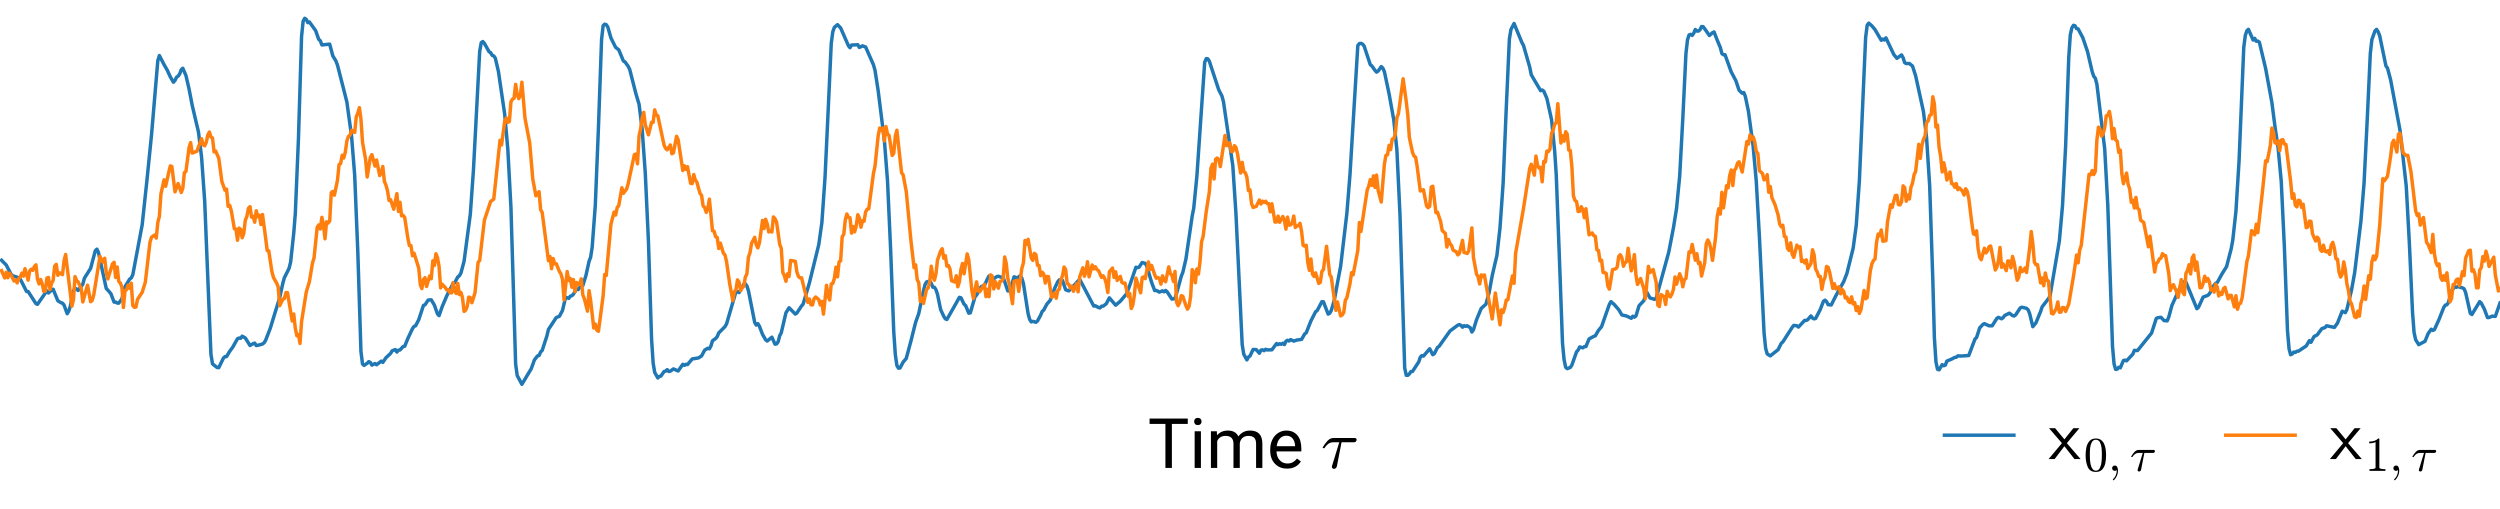 <?xml version="1.0" encoding="utf-8" standalone="no"?>
<!DOCTYPE svg PUBLIC "-//W3C//DTD SVG 1.1//EN"
  "http://www.w3.org/Graphics/SVG/1.1/DTD/svg11.dtd">
<!-- Created with matplotlib (https://matplotlib.org/) -->
<svg height="73.265pt" version="1.1" viewBox="0 0 360 73.265" width="360pt" xmlns="http://www.w3.org/2000/svg" xmlns:xlink="http://www.w3.org/1999/xlink">
 <defs>
  <style type="text/css">
*{stroke-linecap:butt;stroke-linejoin:round;}
  </style>
 </defs>
 <g id="figure_1">
  <g id="patch_1">
   <path d="M 0 73.265 
L 360 73.265 
L 360 0 
L 0 0 
z
" style="fill:none;"/>
  </g>
  <g id="axes_1">
   <g id="matplotlib.axis_1">
    <g id="text_1">
     <!-- Time $\tau$ -->
     <defs>
      <path d="M 57.375 63.375 
L 34.516 63.375 
L 34.516 0 
L 25.203 0 
L 25.203 63.375 
L 2.391 63.375 
L 2.391 71.094 
L 57.375 71.094 
z
" id="Roboto-Regular-84"/>
      <path d="M 16.656 0 
L 7.625 0 
L 7.625 52.828 
L 16.656 52.828 
z
M 6.891 66.844 
Q 6.891 69.047 8.234 70.562 
Q 9.578 72.078 12.203 72.078 
Q 14.844 72.078 16.203 70.562 
Q 17.578 69.047 17.578 66.844 
Q 17.578 64.656 16.203 63.188 
Q 14.844 61.719 12.203 61.719 
Q 9.578 61.719 8.234 63.188 
Q 6.891 64.656 6.891 66.844 
z
" id="Roboto-Regular-105"/>
      <path d="M 15.328 52.828 
L 15.578 46.969 
Q 21.391 53.812 31.25 53.812 
Q 42.328 53.812 46.344 45.312 
Q 48.969 49.125 53.188 51.469 
Q 57.422 53.812 63.188 53.812 
Q 80.562 53.812 80.859 35.406 
L 80.859 0 
L 71.828 0 
L 71.828 34.859 
Q 71.828 40.531 69.234 43.328 
Q 66.656 46.141 60.547 46.141 
Q 55.516 46.141 52.188 43.141 
Q 48.875 40.141 48.344 35.062 
L 48.344 0 
L 39.266 0 
L 39.266 34.625 
Q 39.266 46.141 27.984 46.141 
Q 19.094 46.141 15.828 38.578 
L 15.828 0 
L 6.781 0 
L 6.781 52.828 
z
" id="Roboto-Regular-109"/>
      <path d="M 28.766 -0.984 
Q 18.016 -0.984 11.281 6.078 
Q 4.547 13.141 4.547 24.953 
L 4.547 26.609 
Q 4.547 34.469 7.547 40.641 
Q 10.547 46.828 15.938 50.312 
Q 21.344 53.812 27.641 53.812 
Q 37.938 53.812 43.641 47.016 
Q 49.359 40.234 49.359 27.594 
L 49.359 23.828 
L 13.578 23.828 
Q 13.766 16.016 18.141 11.203 
Q 22.516 6.391 29.25 6.391 
Q 34.031 6.391 37.344 8.344 
Q 40.672 10.297 43.172 13.531 
L 48.688 9.234 
Q 42.047 -0.984 28.766 -0.984 
z
M 27.641 46.391 
Q 22.172 46.391 18.453 42.406 
Q 14.75 38.422 13.875 31.25 
L 40.328 31.25 
L 40.328 31.938 
Q 39.938 38.812 36.609 42.594 
Q 33.297 46.391 27.641 46.391 
z
" id="Roboto-Regular-101"/>
      <path id="Roboto-Regular-32"/>
      <path d="M 15.578 1.516 
Q 15.578 2.203 15.719 2.594 
L 26.219 36.922 
L 17.188 36.922 
Q 13.531 36.922 10.344 34.625 
Q 7.172 32.328 5.078 28.812 
Q 4.891 28.422 4.5 28.422 
L 3.328 28.422 
Q 2.391 28.422 2.391 29.391 
Q 2.391 29.594 2.594 29.984 
Q 5.859 35.547 9.594 39.328 
Q 13.328 43.109 18.016 43.109 
L 48.688 43.109 
Q 49.75 43.109 50.484 42.375 
Q 51.219 41.656 51.219 40.578 
Q 51.219 39.109 50.172 38.016 
Q 49.125 36.922 47.609 36.922 
L 29.5 36.922 
L 22.797 2.391 
Q 22.406 0.781 21.328 -0.266 
Q 20.266 -1.312 18.609 -1.312 
Q 17.328 -1.312 16.453 -0.5 
Q 15.578 0.297 15.578 1.516 
z
" id="Cmmi10-191"/>
     </defs>
     <g transform="translate(165.3 67.474)scale(0.1 -0.1)">
      <use transform="translate(0 0.922)" xlink:href="#Roboto-Regular-84"/>
      <use transform="translate(59.668 0.922)" xlink:href="#Roboto-Regular-105"/>
      <use transform="translate(83.936 0.922)" xlink:href="#Roboto-Regular-109"/>
      <use transform="translate(171.582 0.922)" xlink:href="#Roboto-Regular-101"/>
      <use transform="translate(224.561 0.922)" xlink:href="#Roboto-Regular-32"/>
      <use transform="translate(249.316 0.922)" xlink:href="#Cmmi10-191"/>
     </g>
    </g>
   </g>
   <g id="matplotlib.axis_2"/>
   <g id="line2d_1">
    <path clip-path="url(#pec45acd982)" d="M 0.225 37.481 
L 0.9 38.163 
L 1.575 39.459 
L 1.8 39.699 
L 2.7 39.996 
L 2.925 40.2 
L 3.825 41.974 
L 4.05 41.98 
L 4.725 43.02 
L 5.175 43.727 
L 5.4 43.816 
L 6.75 41.877 
L 6.975 42.191 
L 7.425 41.779 
L 7.65 41.649 
L 8.325 43.306 
L 8.775 43.586 
L 9 43.656 
L 9.225 43.932 
L 9.675 45.17 
L 9.9 44.796 
L 10.125 44.087 
L 10.575 41.901 
L 10.8 41.528 
L 11.025 41.602 
L 11.25 41.83 
L 11.925 40.925 
L 12.15 40.067 
L 13.05 38.641 
L 13.725 36.1 
L 13.95 35.882 
L 14.175 36.351 
L 15.3 41.544 
L 15.75 42.023 
L 15.975 42.313 
L 16.425 43.498 
L 16.65 43.495 
L 16.875 43.642 
L 17.1 43.65 
L 17.55 43.05 
L 18 41.285 
L 18.675 40.189 
L 18.9 40.029 
L 19.125 39.558 
L 20.475 32.362 
L 21.15 26.058 
L 21.825 19.352 
L 22.725 8.729 
L 22.95 7.998 
L 23.625 9.306 
L 24.075 10.086 
L 24.525 11.068 
L 24.975 11.836 
L 25.2 11.577 
L 25.425 11.123 
L 25.65 10.957 
L 25.875 10.645 
L 26.1 10.032 
L 26.325 9.828 
L 26.775 10.872 
L 27.225 12.822 
L 27.675 15.158 
L 28.575 18.984 
L 29.025 22.619 
L 29.475 28.954 
L 29.925 40.093 
L 30.375 51.017 
L 30.6 52.398 
L 31.05 52.758 
L 31.275 52.928 
L 31.5 52.941 
L 32.175 51.563 
L 32.4 51.351 
L 32.625 51.345 
L 33.075 50.588 
L 33.525 49.977 
L 33.975 49.17 
L 34.2 48.777 
L 34.425 48.672 
L 34.65 48.712 
L 34.875 48.412 
L 35.325 48.665 
L 36 49.748 
L 36.45 49.492 
L 36.675 49.408 
L 36.9 49.76 
L 37.35 49.666 
L 37.8 49.54 
L 38.025 49.361 
L 38.25 49 
L 38.925 47.253 
L 39.6 45.048 
L 40.275 42.866 
L 40.725 40.795 
L 40.95 39.99 
L 41.4 39.101 
L 41.625 38.635 
L 41.85 37.736 
L 42.3 33.566 
L 42.525 30.741 
L 42.975 20.029 
L 43.425 5.233 
L 43.65 3.069 
L 43.875 2.635 
L 44.1 2.781 
L 44.325 3.262 
L 44.55 3.16 
L 45.45 4.407 
L 45.9 5.674 
L 46.125 5.865 
L 46.35 6.47 
L 47.475 6.356 
L 47.925 8.052 
L 48.375 8.783 
L 48.6 9.39 
L 49.5 12.912 
L 49.95 14.696 
L 50.625 19.618 
L 51.075 25.233 
L 51.525 36.294 
L 51.975 50.6 
L 52.2 52.406 
L 52.425 52.614 
L 52.875 52.309 
L 53.1 52.08 
L 53.325 52.184 
L 53.55 52.577 
L 54 52.351 
L 54.225 52.522 
L 54.9 52.003 
L 55.125 52.186 
L 55.575 51.517 
L 56.25 50.883 
L 56.475 50.51 
L 56.925 50.339 
L 57.15 50.695 
L 57.375 50.427 
L 57.6 50.396 
L 58.05 49.898 
L 58.275 49.859 
L 58.725 48.753 
L 59.4 47.316 
L 59.625 47.002 
L 59.85 46.907 
L 60.3 46.033 
L 60.975 43.98 
L 61.2 43.893 
L 61.65 43.211 
L 62.1 43.172 
L 62.55 43.934 
L 63 45.211 
L 63.225 45.451 
L 63.675 44.155 
L 64.35 42.569 
L 65.25 40.807 
L 65.475 40.723 
L 65.925 39.871 
L 66.15 39.715 
L 66.375 39.315 
L 66.825 37.623 
L 67.725 30.852 
L 68.175 24.5 
L 69.075 7.391 
L 69.3 6.15 
L 69.525 5.985 
L 69.75 6.241 
L 70.425 7.445 
L 70.65 7.584 
L 70.875 7.973 
L 71.1 8.053 
L 71.325 8.374 
L 71.775 10.3 
L 72.675 16.441 
L 73.125 21.495 
L 73.575 29.861 
L 74.25 52.408 
L 74.475 54.07 
L 75.15 55.339 
L 76.5 53.095 
L 76.95 51.838 
L 77.4 51.249 
L 77.625 51.192 
L 77.85 50.682 
L 78.075 50.456 
L 78.75 48.386 
L 78.975 47.445 
L 80.1 45.728 
L 80.55 45.546 
L 81 44.706 
L 81.45 42.789 
L 81.9 42.965 
L 82.125 42.646 
L 82.35 42.583 
L 82.575 42.361 
L 83.025 41.597 
L 83.25 41.705 
L 83.475 41.39 
L 83.925 41.131 
L 84.375 39.67 
L 84.825 37.629 
L 85.05 37.048 
L 85.275 35.575 
L 85.725 29.541 
L 86.175 18.39 
L 86.625 5.698 
L 86.85 3.696 
L 87.075 3.484 
L 87.3 3.552 
L 87.525 3.896 
L 87.975 5.47 
L 88.65 6.815 
L 89.1 7.175 
L 89.775 8.791 
L 90 8.915 
L 90.45 9.537 
L 90.675 9.99 
L 91.575 13.508 
L 92.025 15.017 
L 92.475 18.655 
L 92.925 25.016 
L 93.375 34.733 
L 93.825 48.811 
L 94.05 52.255 
L 94.275 53.617 
L 94.725 54.425 
L 94.95 54.195 
L 95.175 54.152 
L 95.625 53.498 
L 95.85 53.444 
L 96.075 53.232 
L 96.3 53.493 
L 96.525 53.449 
L 96.975 53.123 
L 97.65 53.421 
L 98.325 52.458 
L 98.55 52.615 
L 98.775 52.458 
L 99 52.501 
L 99.675 51.688 
L 100.575 51.542 
L 101.025 51.26 
L 101.475 50.414 
L 101.925 50.149 
L 102.15 50.226 
L 102.375 49.82 
L 102.6 49.067 
L 103.05 48.748 
L 103.275 48.485 
L 103.5 47.939 
L 104.4 47.03 
L 104.625 46.64 
L 105.975 42.013 
L 106.2 42.005 
L 106.425 42.133 
L 107.1 40.945 
L 107.325 40.876 
L 107.55 41.168 
L 107.775 41.865 
L 108.675 46.421 
L 108.9 46.807 
L 109.125 46.605 
L 109.35 46.964 
L 109.8 48.141 
L 110.25 48.931 
L 110.475 49.108 
L 111.15 48.555 
L 111.6 49.557 
L 111.825 49.525 
L 112.05 49.227 
L 112.275 48.342 
L 112.5 47.926 
L 113.175 45.038 
L 113.625 44.317 
L 114.525 45.226 
L 114.75 45.069 
L 115.425 44.052 
L 115.65 43.79 
L 116.55 40.745 
L 117.9 35.241 
L 118.35 32.052 
L 118.8 25.617 
L 119.25 16.058 
L 119.7 6.233 
L 119.925 4.566 
L 120.15 3.937 
L 120.6 3.554 
L 121.05 4.017 
L 122.175 6.585 
L 122.4 6.87 
L 122.625 6.486 
L 123.525 6.443 
L 123.75 6.836 
L 124.2 6.603 
L 124.65 6.77 
L 125.775 9.322 
L 126 10.124 
L 126.45 13.011 
L 127.35 20.228 
L 127.8 26.003 
L 128.25 35.937 
L 128.7 47.77 
L 128.925 51.05 
L 129.15 52.623 
L 129.375 53.012 
L 129.6 52.993 
L 130.05 52.149 
L 130.5 51.612 
L 131.175 49.1 
L 131.85 46.41 
L 132.3 45.149 
L 132.975 41.911 
L 133.2 40.998 
L 133.425 40.6 
L 133.875 40.471 
L 134.1 40.789 
L 134.325 41.354 
L 134.55 41.365 
L 134.775 41.709 
L 135 42.379 
L 135.45 44.576 
L 135.9 45.549 
L 136.125 45.905 
L 136.35 46.006 
L 137.7 43.632 
L 138.15 42.82 
L 138.375 42.879 
L 138.825 43.803 
L 139.05 43.998 
L 139.5 45.097 
L 139.725 45.049 
L 140.4 42.73 
L 140.625 42.488 
L 141.3 41.265 
L 141.75 41.112 
L 142.2 40.139 
L 142.425 39.738 
L 142.65 39.687 
L 143.1 40.139 
L 143.55 39.825 
L 143.775 39.783 
L 144.225 39.934 
L 144.45 39.892 
L 145.125 41.899 
L 145.35 41.895 
L 145.575 41.384 
L 146.025 39.859 
L 146.475 40.032 
L 146.925 39.689 
L 147.15 40.073 
L 147.375 40.846 
L 148.05 45.18 
L 148.275 46 
L 148.5 46.35 
L 148.725 46.275 
L 149.175 46.405 
L 149.4 46.215 
L 149.85 45.39 
L 150.075 44.843 
L 150.3 44.652 
L 150.75 43.788 
L 151.2 43.286 
L 151.425 42.79 
L 151.875 41.501 
L 152.325 40.557 
L 152.55 40.295 
L 153 40.385 
L 153.45 41.721 
L 153.9 41.888 
L 154.35 41.426 
L 155.475 40.217 
L 157.5 44.072 
L 157.725 44.03 
L 158.175 44.281 
L 158.4 44.343 
L 158.625 44.096 
L 158.85 44.088 
L 159.3 43.744 
L 159.75 42.891 
L 160.65 43.946 
L 161.325 43.379 
L 162 42.571 
L 162.225 42.336 
L 162.675 41.116 
L 163.575 38.479 
L 163.8 38.552 
L 164.025 38.472 
L 164.475 37.802 
L 164.925 37.938 
L 165.15 38.342 
L 165.825 40.65 
L 166.275 41.844 
L 166.5 41.811 
L 166.95 42.066 
L 167.4 41.88 
L 167.625 42.023 
L 167.85 41.829 
L 168.075 42.029 
L 168.75 43.062 
L 169.2 43.002 
L 169.65 41.451 
L 170.1 39.785 
L 170.325 39.224 
L 170.775 37.285 
L 171.225 34.198 
L 171.675 31.113 
L 171.9 29.962 
L 172.35 25.389 
L 173.475 8.971 
L 173.7 8.438 
L 173.925 8.474 
L 174.15 8.836 
L 175.5 12.938 
L 175.95 13.804 
L 176.175 14.622 
L 177.525 23.863 
L 177.975 30.739 
L 178.875 49.611 
L 179.1 51.005 
L 179.55 51.823 
L 179.775 51.417 
L 180 51.263 
L 180.45 50.319 
L 180.9 50.346 
L 181.35 50.865 
L 181.575 50.418 
L 181.8 50.372 
L 182.025 50.501 
L 182.25 50.297 
L 182.475 50.391 
L 183.15 50.37 
L 183.825 49.471 
L 184.05 49.627 
L 184.275 49.5 
L 184.5 49.574 
L 184.725 49.425 
L 184.95 49.617 
L 185.175 49.143 
L 185.4 48.999 
L 185.625 49.105 
L 185.85 48.907 
L 186.3 49.117 
L 186.75 48.967 
L 187.425 48.872 
L 187.875 48.086 
L 188.1 47.913 
L 188.775 46.205 
L 189.45 44.886 
L 189.675 44.724 
L 190.35 43.446 
L 190.575 43.456 
L 191.25 45.228 
L 191.475 45.108 
L 191.7 44.713 
L 192.15 43.182 
L 192.6 40.711 
L 193.05 38.356 
L 193.95 30.713 
L 194.4 25.117 
L 195.525 6.553 
L 195.75 6.271 
L 195.975 6.243 
L 196.2 6.347 
L 196.425 6.607 
L 197.325 9.318 
L 197.55 9.496 
L 198 10.134 
L 198.225 10.386 
L 198.45 10.238 
L 198.9 9.59 
L 199.125 9.811 
L 199.35 10.309 
L 200.025 13.504 
L 200.7 17.249 
L 201.15 21.56 
L 201.6 30.959 
L 202.275 52.981 
L 202.5 54.042 
L 202.725 54.042 
L 202.95 53.847 
L 203.175 53.505 
L 203.4 53.489 
L 204.3 52.11 
L 204.525 51.436 
L 204.75 51.21 
L 204.975 51.278 
L 205.875 50.228 
L 206.325 51.076 
L 206.55 50.922 
L 207 50.031 
L 207.225 49.873 
L 208.8 47.662 
L 209.925 46.824 
L 210.15 46.75 
L 210.375 46.843 
L 210.6 47.115 
L 210.825 46.899 
L 211.05 46.99 
L 211.275 46.912 
L 211.725 47.197 
L 211.95 47.81 
L 212.175 47.489 
L 212.625 46.028 
L 213.3 44.407 
L 213.75 44.002 
L 213.975 43.803 
L 214.425 42.171 
L 214.875 39.712 
L 215.325 37.752 
L 215.55 36.809 
L 216 32.813 
L 216.45 26.4 
L 216.9 15.604 
L 217.35 5.627 
L 217.575 4.252 
L 218.025 3.385 
L 219.15 6.118 
L 219.375 6.521 
L 220.275 9.643 
L 220.5 10.763 
L 220.95 11.535 
L 221.85 13.056 
L 222.075 12.961 
L 222.3 13.126 
L 222.75 14.172 
L 223.425 17.254 
L 223.875 21.783 
L 224.1 25.162 
L 224.55 37.072 
L 225 49.401 
L 225.225 51.769 
L 225.45 52.876 
L 225.675 53.086 
L 226.125 52.91 
L 226.35 52.567 
L 227.025 50.664 
L 227.25 50.41 
L 227.475 49.958 
L 227.925 50.089 
L 228.15 49.911 
L 228.375 49.902 
L 228.825 48.804 
L 229.5 48.437 
L 229.725 48.357 
L 230.175 47.581 
L 230.625 47.031 
L 231.75 43.826 
L 231.975 43.442 
L 232.425 43.822 
L 233.1 44.596 
L 233.55 45.354 
L 234.225 45.508 
L 234.9 45.832 
L 235.125 45.536 
L 235.35 45.67 
L 235.575 45.499 
L 236.025 44.024 
L 236.7 43.306 
L 237.15 42.096 
L 237.6 42.909 
L 238.275 43.108 
L 238.5 42.891 
L 240.3 36.31 
L 240.975 32.807 
L 241.425 29.992 
L 241.875 25.357 
L 242.325 17.044 
L 242.775 7.719 
L 243 5.729 
L 243.225 5.034 
L 243.45 4.948 
L 243.675 5.101 
L 243.9 4.778 
L 244.125 4.248 
L 244.35 4.476 
L 244.575 4.476 
L 244.8 4.285 
L 245.025 3.823 
L 245.25 3.839 
L 245.7 4.46 
L 246.15 5.116 
L 246.6 4.714 
L 246.825 4.6 
L 247.275 5.767 
L 247.725 6.833 
L 247.95 7.712 
L 248.175 7.89 
L 248.4 7.876 
L 249.3 10.36 
L 249.975 11.644 
L 250.425 12.992 
L 250.875 13.427 
L 251.1 13.324 
L 251.325 13.876 
L 251.775 16.036 
L 252.45 21.042 
L 252.9 26.071 
L 253.35 34.008 
L 254.025 47.94 
L 254.25 50.149 
L 254.475 50.962 
L 254.925 51.245 
L 256.05 50.345 
L 256.5 49.439 
L 256.725 49.239 
L 258.075 47.14 
L 258.3 46.859 
L 258.75 46.904 
L 258.975 47.098 
L 259.875 46.133 
L 260.1 46.149 
L 260.325 46.019 
L 260.775 45.495 
L 261 45.801 
L 261.225 45.917 
L 261.45 45.858 
L 262.125 44.556 
L 262.575 43.381 
L 262.8 43.229 
L 263.025 43.428 
L 263.25 43.871 
L 263.7 43.916 
L 264.375 42.565 
L 265.5 40.54 
L 265.95 39.379 
L 266.85 35.765 
L 267.3 32.446 
L 267.75 26.027 
L 268.65 5.396 
L 268.875 3.637 
L 269.1 3.332 
L 269.55 3.726 
L 270 4.261 
L 270.9 5.8 
L 271.125 5.626 
L 271.35 5.76 
L 271.575 5.455 
L 272.7 7.838 
L 273.15 8.396 
L 273.825 7.91 
L 274.05 8.326 
L 274.275 9.027 
L 274.5 9.15 
L 274.95 9.144 
L 275.4 9.509 
L 275.85 10.911 
L 276.975 16.061 
L 277.425 19.816 
L 277.875 26.777 
L 278.325 40.303 
L 278.55 48.622 
L 278.775 52.105 
L 279 53.166 
L 279.225 53.256 
L 279.675 52.509 
L 279.9 52.664 
L 280.125 52.578 
L 280.35 51.999 
L 281.025 51.714 
L 281.475 51.47 
L 281.7 51.448 
L 281.925 51.249 
L 282.375 51.271 
L 283.5 51.195 
L 284.4 48.816 
L 284.625 48.603 
L 285.075 47.213 
L 285.525 46.731 
L 285.75 46.605 
L 286.425 46.919 
L 286.875 46.911 
L 287.55 45.844 
L 287.775 45.7 
L 288.225 45.904 
L 288.45 45.745 
L 288.675 45.43 
L 289.35 45.096 
L 289.8 45.438 
L 290.025 45.508 
L 290.25 45.348 
L 290.925 44.328 
L 291.15 44.236 
L 291.825 44.399 
L 292.05 44.617 
L 292.275 45.177 
L 292.725 47.04 
L 293.175 46.491 
L 293.85 44.844 
L 294.075 44.173 
L 294.975 43.01 
L 295.2 42.64 
L 296.55 34.67 
L 297 29.633 
L 297.45 21.041 
L 297.9 8.272 
L 298.125 4.992 
L 298.35 4.012 
L 298.575 3.645 
L 298.8 3.708 
L 299.025 4.118 
L 299.25 4.162 
L 299.925 5.436 
L 300.6 7.421 
L 301.275 10.33 
L 301.5 10.981 
L 301.725 11.269 
L 301.95 12.124 
L 303.075 21.412 
L 303.525 29.634 
L 304.2 49.866 
L 304.425 52.407 
L 304.65 53.187 
L 304.875 53.156 
L 305.1 52.885 
L 305.325 52.966 
L 305.775 51.915 
L 306 51.86 
L 306.225 51.958 
L 307.125 51 
L 307.35 50.454 
L 307.8 50.481 
L 309.825 47.965 
L 310.5 45.86 
L 310.725 45.748 
L 311.175 45.692 
L 311.625 46.163 
L 312.075 46.204 
L 312.3 45.659 
L 312.75 43.997 
L 314.1 40.992 
L 314.325 40.974 
L 314.55 40.557 
L 314.775 40.622 
L 315.45 42.27 
L 316.35 44.454 
L 316.575 44.257 
L 317.25 42.783 
L 317.925 42.53 
L 318.15 42.317 
L 318.825 41.073 
L 319.05 40.796 
L 319.275 40.698 
L 319.95 39.471 
L 320.625 38.394 
L 321.3 35.785 
L 321.525 34.529 
L 321.975 30.432 
L 322.425 23.163 
L 323.1 6.856 
L 323.325 5.09 
L 323.55 4.425 
L 323.775 4.224 
L 324.45 5.766 
L 324.675 5.521 
L 324.9 5.937 
L 325.125 5.916 
L 325.35 6.08 
L 326.25 9.864 
L 327.15 14.75 
L 327.6 18.262 
L 328.05 21.331 
L 328.5 26.129 
L 328.95 35.565 
L 329.4 47.649 
L 329.625 50.237 
L 329.85 51.077 
L 330.075 50.982 
L 330.3 50.698 
L 330.525 50.75 
L 330.75 50.575 
L 330.975 50.568 
L 332.1 49.812 
L 332.55 49.051 
L 332.775 49.293 
L 333.225 48.458 
L 333.675 48.228 
L 334.35 47.317 
L 334.8 47.174 
L 335.025 46.912 
L 336.15 47.147 
L 336.6 46.522 
L 337.275 44.813 
L 337.725 45.018 
L 337.95 44.575 
L 338.625 41.749 
L 339.075 39.232 
L 339.975 31.816 
L 340.425 26.344 
L 340.875 17.349 
L 341.325 7.694 
L 341.55 5.704 
L 342 4.454 
L 342.225 4.231 
L 342.45 4.578 
L 342.675 5.151 
L 343.575 9.496 
L 343.8 9.81 
L 344.25 11.503 
L 345.6 18.744 
L 346.5 26.81 
L 346.95 35.056 
L 347.4 44.917 
L 347.625 47.877 
L 347.85 48.912 
L 348.3 49.63 
L 349.2 49.146 
L 349.65 48.04 
L 350.1 47.409 
L 350.325 47.582 
L 350.55 47.473 
L 351.225 45.984 
L 351.9 44.27 
L 352.125 43.936 
L 352.35 43.886 
L 352.575 43.563 
L 353.025 41.868 
L 353.475 41.302 
L 353.7 41.37 
L 353.925 41.269 
L 354.6 41.452 
L 354.825 41.585 
L 355.05 42.125 
L 355.725 45.119 
L 355.95 45.29 
L 357.075 43.439 
L 357.3 43.646 
L 357.75 44.521 
L 358.2 45.728 
L 358.425 45.722 
L 358.875 45.521 
L 359.325 45.56 
L 360 43.635 
L 360 43.635 
" style="fill:none;stroke:#1f77b4;stroke-linecap:square;stroke-width:0.5;"/>
   </g>
   <g id="line2d_2">
    <path clip-path="url(#pec45acd982)" d="M 0.225 38.969 
L 0.675 40.026 
L 0.9 39.196 
L 1.125 39.993 
L 1.35 39.325 
L 1.575 39.572 
L 2.025 40.468 
L 2.25 40.315 
L 2.475 40.741 
L 2.7 40.127 
L 2.925 39.876 
L 3.15 39.328 
L 3.375 39.762 
L 3.6 38.691 
L 4.05 40.342 
L 4.275 39.015 
L 4.5 38.761 
L 4.725 38.925 
L 4.95 38.368 
L 5.175 38.137 
L 5.4 40.206 
L 5.625 40.888 
L 5.85 40.245 
L 6.075 40.86 
L 6.3 41.954 
L 6.525 41.915 
L 6.75 40.043 
L 6.975 39.948 
L 7.2 41.694 
L 7.425 40.792 
L 7.65 40.395 
L 7.875 38.326 
L 8.1 38.064 
L 8.325 39.645 
L 8.55 39.273 
L 9 39.551 
L 9.225 37.528 
L 9.45 36.642 
L 10.35 44.088 
L 10.575 43.178 
L 10.8 39.832 
L 11.025 40.388 
L 11.25 40.589 
L 11.7 41.569 
L 11.925 43.48 
L 12.6 41.068 
L 13.05 43.446 
L 13.275 43.265 
L 13.5 42.455 
L 14.4 36.906 
L 14.625 37.5 
L 14.85 37.739 
L 15.075 37.184 
L 15.3 39.24 
L 15.525 40.166 
L 16.2 37.995 
L 16.425 37.771 
L 16.65 39.947 
L 16.875 38.449 
L 17.1 40.509 
L 17.325 40.763 
L 17.55 41.335 
L 17.775 44.273 
L 18 41.865 
L 18.225 41.721 
L 18.45 41.057 
L 18.675 41.518 
L 18.9 40.778 
L 19.125 44.013 
L 19.35 44.255 
L 19.575 44.213 
L 19.8 43.116 
L 20.475 42.086 
L 20.925 40.645 
L 21.6 34.868 
L 21.825 34.146 
L 22.275 33.844 
L 22.5 34.285 
L 22.725 32.034 
L 22.95 31.155 
L 23.175 27.919 
L 23.625 25.899 
L 23.85 26.825 
L 24.3 24.819 
L 24.525 23.89 
L 24.75 23.978 
L 25.2 27.624 
L 25.65 26.434 
L 26.1 27.714 
L 26.325 27.104 
L 26.55 24.864 
L 26.775 24.686 
L 27.225 21.235 
L 27.45 20.542 
L 27.675 22.043 
L 28.35 21.782 
L 29.025 19.975 
L 29.25 20.841 
L 29.475 20.994 
L 29.7 20.507 
L 29.925 19.444 
L 30.15 19.014 
L 30.375 19.732 
L 30.6 19.863 
L 30.825 21.871 
L 31.05 21.742 
L 31.5 22.777 
L 31.95 26.148 
L 32.4 27.396 
L 32.625 27.233 
L 32.85 29.708 
L 33.075 29.571 
L 33.3 30.327 
L 33.75 32.947 
L 33.975 32.984 
L 34.2 34.597 
L 34.425 32.853 
L 34.65 33.029 
L 34.875 34.239 
L 35.1 33.61 
L 35.325 31.71 
L 35.55 31.161 
L 35.775 29.99 
L 36 29.759 
L 36.225 31.266 
L 36.45 31.14 
L 36.675 31.997 
L 36.9 30.35 
L 37.125 31.207 
L 37.35 30.989 
L 37.575 32.323 
L 37.8 30.89 
L 38.25 34.271 
L 38.475 36.072 
L 38.7 36.121 
L 39.15 39.095 
L 39.375 39.944 
L 39.825 40.747 
L 40.05 41.272 
L 40.275 44.015 
L 40.725 43.079 
L 40.95 42.997 
L 41.175 42.133 
L 41.4 42.146 
L 42.075 46.22 
L 42.3 45.221 
L 42.525 47.305 
L 42.75 48.349 
L 42.975 48.173 
L 43.2 49.459 
L 43.425 46.314 
L 44.1 42.071 
L 44.55 40.56 
L 45 37.868 
L 45.225 37.128 
L 45.675 32.726 
L 45.9 32.388 
L 46.125 32.976 
L 46.35 31.298 
L 46.575 32.403 
L 46.8 34.386 
L 47.025 31.939 
L 47.25 32.124 
L 47.475 31.83 
L 47.7 27.748 
L 47.925 27.565 
L 48.15 28.107 
L 48.6 25.94 
L 48.825 23.698 
L 49.05 23.548 
L 49.275 22.355 
L 49.5 22.761 
L 49.725 21.89 
L 49.95 20.296 
L 50.175 19.642 
L 50.4 19.466 
L 50.625 18.758 
L 51.075 19.076 
L 51.3 16.82 
L 51.525 16.302 
L 51.75 15.505 
L 51.975 17.148 
L 52.2 20.479 
L 52.65 22.97 
L 52.875 25.484 
L 53.325 22.699 
L 53.55 22.274 
L 54 23.915 
L 54.225 23.04 
L 54.675 25.276 
L 54.9 24.855 
L 55.125 23.976 
L 55.35 26.119 
L 55.575 26.644 
L 55.8 27.464 
L 56.025 28.869 
L 56.25 28.768 
L 56.7 30.124 
L 57.15 27.881 
L 57.375 30.443 
L 57.6 29.131 
L 57.825 31.079 
L 58.05 31.01 
L 58.275 31.311 
L 58.725 34.264 
L 58.95 35.355 
L 59.175 35.363 
L 59.4 36.827 
L 59.625 36.463 
L 60.3 38.611 
L 60.525 41.005 
L 60.75 41.555 
L 60.975 40.274 
L 61.2 39.984 
L 61.425 41.253 
L 61.875 39.739 
L 62.1 40.143 
L 62.325 37.558 
L 62.55 38.221 
L 62.775 36.543 
L 63 37.12 
L 63.225 38.373 
L 63.45 41.456 
L 63.675 40.933 
L 64.125 41.413 
L 64.35 41.763 
L 64.575 41.699 
L 64.8 42.154 
L 65.025 42.179 
L 65.25 40.692 
L 65.475 41.933 
L 65.7 42.263 
L 65.925 40.825 
L 66.15 42.422 
L 66.375 42.117 
L 66.6 42.878 
L 66.825 44.837 
L 67.05 44.667 
L 67.275 44.137 
L 67.5 42.781 
L 67.725 42.853 
L 67.95 43.597 
L 68.4 42.169 
L 68.85 37.771 
L 69.075 37.502 
L 69.75 31.719 
L 70.65 29.007 
L 71.1 28.68 
L 72 20.213 
L 72.225 20.868 
L 72.675 17.482 
L 72.9 16.989 
L 73.125 17.636 
L 73.35 17.497 
L 73.575 14.651 
L 73.8 14.276 
L 74.025 14.145 
L 74.25 12.147 
L 74.475 13.62 
L 74.7 14.198 
L 74.925 13.772 
L 75.15 11.838 
L 75.6 17.034 
L 76.275 20.567 
L 76.725 25.831 
L 77.175 28.198 
L 77.625 27.607 
L 77.85 30.182 
L 78.075 30.595 
L 78.975 37.545 
L 79.2 36.945 
L 79.425 38.689 
L 79.65 37.231 
L 79.875 37.987 
L 80.1 37.974 
L 80.55 39.079 
L 80.775 39.447 
L 81 40.236 
L 81.225 43.183 
L 81.675 39.105 
L 81.9 40.391 
L 82.125 40.088 
L 82.35 41.363 
L 82.575 40.259 
L 82.8 42.002 
L 83.025 40.685 
L 83.25 40.978 
L 83.475 40.837 
L 83.7 40.158 
L 83.925 42.474 
L 84.15 43.027 
L 84.6 44.807 
L 84.825 41.857 
L 85.05 43.258 
L 85.5 47.232 
L 85.725 46.665 
L 85.95 47.547 
L 86.175 47.704 
L 86.625 44.31 
L 86.85 42.6 
L 87.075 39.527 
L 87.3 39.673 
L 87.975 32.284 
L 88.425 30.546 
L 88.65 30.968 
L 88.875 29.886 
L 89.1 29.605 
L 89.55 27.036 
L 89.775 27.83 
L 90.225 27.218 
L 90.45 26.477 
L 91.35 22.26 
L 91.575 22.19 
L 91.8 23.585 
L 92.025 19.569 
L 92.25 18.548 
L 92.475 16.935 
L 92.7 16.185 
L 92.925 17.99 
L 93.375 19.414 
L 93.825 17.61 
L 94.05 17.619 
L 94.275 15.819 
L 94.5 16.566 
L 94.725 16.667 
L 95.625 20.897 
L 95.85 21.367 
L 96.075 21.574 
L 96.525 20.875 
L 96.75 22.14 
L 96.975 22.008 
L 97.425 19.632 
L 97.65 20.112 
L 98.325 24.556 
L 98.55 23.873 
L 98.775 24.388 
L 99 23.998 
L 99.45 26.395 
L 99.675 26.434 
L 99.9 25.138 
L 100.125 25.919 
L 100.35 26.238 
L 100.8 27.848 
L 101.025 28.119 
L 101.25 29.665 
L 101.475 29.875 
L 101.7 30.584 
L 101.925 30.011 
L 102.15 28.677 
L 102.6 33.237 
L 102.825 33.29 
L 103.05 34.087 
L 103.275 34.191 
L 103.5 35.782 
L 103.725 35.009 
L 104.175 36.469 
L 104.4 36.716 
L 104.625 37.689 
L 105.075 40.848 
L 105.525 43.287 
L 105.75 42.016 
L 105.975 41.74 
L 106.2 40.305 
L 106.425 40.625 
L 106.65 41.852 
L 106.875 41.408 
L 107.1 41.241 
L 107.325 39.902 
L 107.55 39.458 
L 107.775 37.018 
L 108 36.387 
L 108.225 35.04 
L 108.675 34.176 
L 108.9 35.225 
L 109.125 35.695 
L 109.35 34.996 
L 109.8 31.74 
L 110.025 32.913 
L 110.25 31.574 
L 110.475 32.229 
L 110.7 33.405 
L 110.925 33.229 
L 111.15 33.405 
L 111.375 31.241 
L 111.6 31.501 
L 111.825 31.979 
L 112.275 35.173 
L 112.5 35.754 
L 112.725 39.228 
L 112.95 39.697 
L 113.175 40.504 
L 113.4 39.425 
L 113.625 39.808 
L 113.85 37.5 
L 114.525 37.632 
L 114.75 39.165 
L 114.975 39.804 
L 115.2 40.014 
L 115.425 40.005 
L 115.875 41.824 
L 116.325 43.537 
L 116.55 43.049 
L 116.775 43.888 
L 117 43.909 
L 117.225 43.012 
L 117.45 42.767 
L 117.9 43.14 
L 118.125 43.912 
L 118.35 43.399 
L 118.575 45.237 
L 119.025 41.087 
L 119.25 42.663 
L 119.475 43.198 
L 119.7 40.896 
L 119.925 40.806 
L 120.15 40.077 
L 120.375 38.474 
L 120.6 39.865 
L 120.825 37.715 
L 121.05 37.554 
L 121.275 34.09 
L 121.5 33.743 
L 121.725 31.65 
L 121.95 30.814 
L 122.175 31.303 
L 122.4 31.361 
L 122.625 33.572 
L 122.85 32.62 
L 123.075 33.377 
L 123.3 32.486 
L 123.525 30.924 
L 123.75 31.391 
L 123.975 32.718 
L 124.2 31.782 
L 124.425 31.857 
L 124.65 30.514 
L 124.875 30.122 
L 125.1 30.07 
L 125.775 24.978 
L 126 23.943 
L 126.45 19.623 
L 126.675 18.436 
L 126.9 18.77 
L 127.125 18.434 
L 127.35 20.294 
L 127.575 18.224 
L 127.8 19.296 
L 128.025 19.5 
L 128.475 22.383 
L 128.7 22.066 
L 128.925 19.598 
L 129.15 18.758 
L 129.825 24.886 
L 130.05 25.175 
L 130.5 27.579 
L 131.175 34.667 
L 131.625 38.543 
L 131.85 38.141 
L 132.075 40.273 
L 132.3 40.696 
L 132.525 43.402 
L 132.75 42.929 
L 132.975 43.688 
L 133.425 41.672 
L 133.65 41.47 
L 133.875 40.623 
L 134.1 38.334 
L 134.325 39.772 
L 134.55 40.352 
L 134.775 39.46 
L 135 37.453 
L 135.45 36.143 
L 135.675 35.82 
L 135.9 37.191 
L 136.125 36.82 
L 136.35 38.315 
L 136.575 38.224 
L 136.8 38.767 
L 137.025 40.424 
L 137.475 40.609 
L 137.7 39.71 
L 137.925 41.293 
L 138.15 40.59 
L 138.375 38.803 
L 138.6 37.942 
L 138.825 39.42 
L 139.275 36.568 
L 139.5 37.407 
L 139.95 41.86 
L 140.175 42.981 
L 140.625 40.591 
L 140.85 41.839 
L 141.075 42.017 
L 141.75 40.944 
L 141.975 42.713 
L 142.2 41.664 
L 142.425 42.718 
L 142.65 39.578 
L 142.875 39.761 
L 143.1 41.609 
L 143.325 40.561 
L 143.775 41.506 
L 144 40.523 
L 144.225 40.475 
L 144.45 40.203 
L 144.675 37.005 
L 144.9 37.944 
L 145.125 40.068 
L 145.35 40.912 
L 145.8 43.727 
L 146.025 40.507 
L 146.475 40.356 
L 146.7 41.961 
L 147.15 38.617 
L 147.375 37.855 
L 147.6 34.633 
L 147.825 35.19 
L 148.05 34.463 
L 148.5 37.148 
L 148.725 37.501 
L 148.95 36.487 
L 149.175 36.668 
L 149.4 38.198 
L 149.625 38.238 
L 149.85 39.693 
L 150.075 39.202 
L 150.3 39.467 
L 150.525 40.759 
L 150.75 39.803 
L 150.975 39.835 
L 151.425 42.797 
L 151.65 42.679 
L 151.875 42.188 
L 152.1 42.946 
L 152.325 41.812 
L 152.55 41.636 
L 152.775 40.277 
L 153 39.715 
L 153.225 38.459 
L 153.45 38.787 
L 153.675 40.833 
L 153.9 40.942 
L 154.125 41.469 
L 154.35 41.189 
L 154.575 41.94 
L 155.025 40.854 
L 155.25 42.025 
L 155.475 39.877 
L 155.925 38.563 
L 156.15 39.774 
L 156.375 39.116 
L 156.6 37.693 
L 156.825 39.864 
L 157.275 38.158 
L 157.5 38.722 
L 157.725 38.409 
L 157.95 38.808 
L 158.175 38.952 
L 158.625 39.946 
L 158.85 39.715 
L 159.075 40.086 
L 159.3 40.821 
L 159.525 42.113 
L 159.75 39.126 
L 160.2 38.601 
L 160.425 39.95 
L 160.65 39.144 
L 160.875 40.383 
L 161.325 39.798 
L 161.55 40.662 
L 161.775 40.797 
L 162 40.761 
L 162.45 42.68 
L 162.675 42.257 
L 162.9 44.423 
L 163.125 43.923 
L 163.35 42.471 
L 163.575 40.049 
L 164.25 42.164 
L 164.475 39.983 
L 164.7 39.869 
L 164.925 40.123 
L 165.375 37.716 
L 165.6 38.811 
L 165.825 38.22 
L 166.275 39.571 
L 166.5 40.065 
L 166.725 39.968 
L 166.95 40.092 
L 167.175 40.913 
L 167.4 39.716 
L 167.625 40.35 
L 167.85 40.571 
L 168.3 38.427 
L 168.525 39.386 
L 168.75 39.634 
L 168.975 40.526 
L 169.2 39.088 
L 169.425 43.508 
L 169.65 44.02 
L 169.875 43.566 
L 170.1 42.574 
L 170.325 42.664 
L 170.775 44.027 
L 171 44.515 
L 171.225 44.103 
L 171.45 42.67 
L 171.675 38.829 
L 171.9 39.235 
L 172.125 40.71 
L 172.35 38.731 
L 172.575 39.462 
L 172.8 37.676 
L 173.025 34.82 
L 173.25 34.042 
L 173.7 30.456 
L 174.15 27.585 
L 174.375 24.227 
L 174.6 23.642 
L 174.825 25.773 
L 175.05 22.933 
L 175.275 22.759 
L 175.5 22.989 
L 175.725 23.991 
L 176.4 19.507 
L 176.625 20.974 
L 176.85 20.862 
L 177.075 20.539 
L 177.3 21.812 
L 177.525 21.778 
L 177.75 20.981 
L 177.975 21.217 
L 178.2 22.152 
L 178.65 24.914 
L 178.875 23.379 
L 179.1 24.698 
L 179.325 24.873 
L 179.55 25.497 
L 179.775 27.445 
L 180 27.337 
L 180.225 29.34 
L 180.45 29.866 
L 180.9 29.72 
L 181.35 28.802 
L 181.575 29.38 
L 181.8 28.962 
L 182.025 29.146 
L 182.25 28.974 
L 182.475 29.308 
L 182.7 29.333 
L 182.925 30.501 
L 183.15 29.342 
L 183.6 31.978 
L 183.825 31.954 
L 184.05 31.121 
L 184.275 32.007 
L 184.725 31.178 
L 184.95 31.719 
L 185.175 32.994 
L 185.4 31.267 
L 185.625 32.412 
L 185.85 32.391 
L 186.075 32.103 
L 186.3 31.114 
L 186.525 32.757 
L 186.75 32.535 
L 186.975 32.489 
L 187.2 32.157 
L 187.425 33.308 
L 187.65 35.327 
L 187.875 35.446 
L 188.1 35.32 
L 188.325 37.833 
L 188.55 38.926 
L 188.775 37.293 
L 189 39.478 
L 189.225 39.807 
L 189.45 39.296 
L 189.9 40.807 
L 190.125 40.653 
L 190.35 39.08 
L 190.575 38.824 
L 191.025 35.47 
L 191.475 39.518 
L 191.7 39.897 
L 192.375 44.69 
L 192.6 43.478 
L 193.05 45.487 
L 193.275 45.364 
L 193.5 45 
L 193.725 43.237 
L 193.95 42.885 
L 194.4 40.836 
L 194.625 39.268 
L 194.85 39.576 
L 195.525 36.047 
L 195.75 32.046 
L 195.975 33.327 
L 196.425 30.308 
L 196.875 27.379 
L 197.1 26.798 
L 197.325 25.862 
L 197.55 26.698 
L 197.775 25.326 
L 198 26.987 
L 198.225 25.215 
L 198.45 27.404 
L 198.9 29.089 
L 199.35 23.649 
L 199.575 22.362 
L 199.8 22.279 
L 200.025 20.929 
L 200.25 21.543 
L 200.475 20.035 
L 200.7 19.984 
L 200.925 19.277 
L 201.15 16.951 
L 201.375 16.378 
L 202.05 11.346 
L 202.5 14.636 
L 202.725 16.571 
L 202.95 19.823 
L 203.4 21.941 
L 203.625 22.478 
L 203.85 22.644 
L 204.075 24.011 
L 204.525 27.501 
L 204.975 27.324 
L 205.425 29.651 
L 205.65 29.906 
L 205.875 29.706 
L 206.1 26.927 
L 206.325 26.824 
L 206.775 30.619 
L 207 30.555 
L 207.45 31.9 
L 207.675 33.194 
L 208.125 33.616 
L 208.35 35.576 
L 208.575 34.488 
L 208.8 35.099 
L 209.025 35.357 
L 209.25 36.024 
L 209.7 36.253 
L 209.925 36.703 
L 210.15 36.498 
L 210.6 34.614 
L 210.825 36.352 
L 211.275 36.496 
L 211.5 36.122 
L 211.95 32.823 
L 212.175 37.075 
L 212.625 39.479 
L 212.85 39.879 
L 213.075 40.889 
L 213.3 39.585 
L 213.525 39.822 
L 213.75 39.59 
L 214.65 44.654 
L 214.875 45.925 
L 215.325 42.195 
L 216 46.772 
L 216.225 44.618 
L 216.45 44.993 
L 216.675 44.309 
L 216.9 43.218 
L 217.125 43.167 
L 217.575 40.834 
L 217.8 39.72 
L 218.025 40.796 
L 218.25 36.463 
L 219.375 30.052 
L 220.275 24.263 
L 220.5 23.655 
L 220.95 25.221 
L 221.175 22.473 
L 221.4 23.757 
L 221.625 24.202 
L 221.85 24.106 
L 222.075 26.176 
L 222.3 23.228 
L 222.525 23.335 
L 222.75 21.757 
L 222.975 21.812 
L 223.2 21.469 
L 223.425 19.19 
L 223.65 18.746 
L 223.875 17.864 
L 224.1 17.679 
L 224.325 14.937 
L 224.775 20.596 
L 225 19.553 
L 225.225 20.327 
L 225.45 18.965 
L 225.675 19.279 
L 225.9 21.603 
L 226.125 21.687 
L 226.35 24.001 
L 226.575 28.215 
L 226.8 28.867 
L 227.025 29.039 
L 227.25 30.455 
L 227.475 30.423 
L 227.7 29.766 
L 227.925 30.193 
L 228.15 31.352 
L 228.375 30.065 
L 228.825 33.818 
L 229.275 33.543 
L 229.5 33.94 
L 229.725 34.033 
L 229.95 35.964 
L 230.175 36.073 
L 230.4 37.562 
L 230.625 37.468 
L 230.85 39.242 
L 231.075 39.251 
L 231.3 39.392 
L 231.525 41.191 
L 231.75 41.637 
L 232.2 38.834 
L 232.65 38.716 
L 232.875 38.459 
L 233.1 36.906 
L 233.325 36.681 
L 233.55 37.118 
L 233.775 38.343 
L 234 37.851 
L 234.225 37.667 
L 234.45 35.753 
L 234.9 38.999 
L 235.125 38.194 
L 235.35 36.671 
L 235.575 39.59 
L 235.8 40.956 
L 236.25 40.103 
L 236.7 41.543 
L 236.925 43.02 
L 237.375 38.362 
L 237.6 39.244 
L 238.05 38.814 
L 238.5 40.691 
L 238.725 43.944 
L 238.95 44.145 
L 239.175 42.426 
L 239.625 42.722 
L 239.85 43.843 
L 240.075 41.944 
L 240.3 42.518 
L 240.525 42.756 
L 240.75 42.35 
L 240.975 41.672 
L 241.2 39.882 
L 241.425 40.922 
L 241.875 39.422 
L 242.1 40.022 
L 242.325 41.299 
L 242.55 40.269 
L 242.775 40.092 
L 243.225 36.267 
L 243.45 36.342 
L 243.675 35.196 
L 244.125 37.461 
L 244.35 36.537 
L 244.575 37.946 
L 244.8 37.792 
L 245.025 39.749 
L 245.475 37.85 
L 245.7 35.133 
L 245.925 34.552 
L 246.15 34.985 
L 246.375 35.922 
L 246.6 37.495 
L 247.05 34.132 
L 247.275 31.253 
L 247.5 30.053 
L 247.725 30.822 
L 247.95 27.696 
L 248.175 29.932 
L 248.625 26.735 
L 248.85 27.049 
L 249.075 25.298 
L 249.3 24.481 
L 249.525 26.725 
L 249.75 24.545 
L 249.975 24.238 
L 250.2 23.488 
L 250.425 23.292 
L 250.875 24.775 
L 251.55 20.384 
L 251.775 20.755 
L 252 19.426 
L 252.225 20.062 
L 252.45 19.711 
L 252.675 20.396 
L 252.9 21.815 
L 253.125 22.068 
L 253.35 24.571 
L 253.8 24.99 
L 254.025 25.897 
L 254.25 25.807 
L 254.475 25.152 
L 254.7 27.68 
L 254.925 26.862 
L 255.15 28.459 
L 255.6 29.477 
L 256.05 30.962 
L 256.275 32.261 
L 256.5 32.658 
L 256.725 32.433 
L 256.95 34.042 
L 257.175 34.142 
L 257.4 35.773 
L 257.625 36.062 
L 257.85 34.972 
L 258.075 36.603 
L 258.3 37.056 
L 258.75 35.299 
L 258.975 35.678 
L 259.2 35.519 
L 259.425 37.646 
L 259.65 37.493 
L 259.875 37.861 
L 260.1 37.421 
L 260.325 38.661 
L 260.775 37.952 
L 261 35.967 
L 261.225 36.658 
L 261.45 38.742 
L 261.675 39.155 
L 261.9 39.804 
L 262.125 39.808 
L 262.35 41.67 
L 262.575 40.457 
L 262.8 39.949 
L 263.025 38.376 
L 263.25 38.493 
L 263.475 39.245 
L 263.925 41.529 
L 264.15 40.862 
L 264.375 41.601 
L 264.825 41.285 
L 265.05 42.313 
L 265.275 41.692 
L 265.5 41.987 
L 265.725 42.918 
L 265.95 42.784 
L 266.175 43.409 
L 266.4 43.577 
L 266.625 42.745 
L 266.85 43.762 
L 267.075 43.576 
L 267.3 44.719 
L 267.525 44.152 
L 267.75 45.13 
L 267.975 44.619 
L 268.425 41.823 
L 268.65 43.02 
L 268.875 42.844 
L 269.325 39.003 
L 269.55 37.997 
L 269.775 37.519 
L 270 37.311 
L 270.225 34.874 
L 270.45 33.71 
L 270.675 33.958 
L 270.9 33.117 
L 271.125 34.739 
L 271.575 34.648 
L 271.8 31.951 
L 272.25 29.494 
L 272.475 29.86 
L 272.925 28.16 
L 273.15 28.125 
L 273.375 29.452 
L 273.6 29.512 
L 273.825 29.061 
L 274.05 26.765 
L 274.275 27.024 
L 274.5 28.971 
L 274.725 28.091 
L 274.95 28.655 
L 275.175 26.973 
L 275.4 26.377 
L 275.625 25.175 
L 275.85 24.686 
L 276.3 20.784 
L 276.525 22.805 
L 276.75 20.963 
L 276.975 20.054 
L 277.2 19.622 
L 277.425 17.636 
L 277.65 17.409 
L 277.875 16.609 
L 278.1 16.513 
L 278.325 13.938 
L 278.55 14.965 
L 278.775 18.3 
L 279 18.009 
L 279.225 21.197 
L 279.45 22.476 
L 279.675 24.762 
L 279.9 23.431 
L 280.125 24.412 
L 280.35 25.922 
L 280.8 24.766 
L 281.025 26.444 
L 281.25 26.479 
L 281.475 26.965 
L 281.7 26.44 
L 281.925 27.311 
L 282.15 27.059 
L 282.6 27.534 
L 282.825 28.082 
L 283.05 27.186 
L 283.275 27.531 
L 283.5 28.527 
L 283.95 32.19 
L 284.175 33.669 
L 284.4 33.789 
L 284.625 33.24 
L 284.85 35.817 
L 285.075 37.049 
L 285.3 37.4 
L 285.75 35.747 
L 285.975 36.419 
L 286.2 36.114 
L 286.425 35.525 
L 286.65 35.422 
L 287.325 38.876 
L 287.55 38.454 
L 287.775 37.567 
L 288 35.636 
L 288.225 38.49 
L 288.45 37.994 
L 288.9 38.973 
L 289.125 37.571 
L 289.35 37.615 
L 289.575 38.564 
L 289.8 36.927 
L 290.025 37.73 
L 290.475 40.355 
L 290.7 39.917 
L 290.925 38.518 
L 291.15 39.119 
L 291.375 38.992 
L 291.6 38.588 
L 291.825 39.237 
L 292.275 35.665 
L 292.5 33.348 
L 292.725 35.096 
L 292.95 37.726 
L 293.175 38.127 
L 293.4 38.111 
L 293.85 40.741 
L 294.075 40.04 
L 294.3 41.149 
L 294.525 39.319 
L 294.75 40.366 
L 294.975 40.459 
L 295.425 45.132 
L 295.65 45.202 
L 296.1 44.435 
L 296.325 43.475 
L 296.55 44.955 
L 296.775 44.952 
L 297 44.278 
L 297.225 44.306 
L 297.45 44.842 
L 297.9 43.775 
L 298.575 39.814 
L 299.025 36.732 
L 299.25 37.854 
L 299.475 36.014 
L 299.7 35.343 
L 300.825 25.105 
L 301.05 25.186 
L 301.275 24.558 
L 301.5 25.137 
L 301.725 24.672 
L 301.95 20.194 
L 302.175 18.309 
L 302.4 18.63 
L 302.625 19.603 
L 302.85 19.232 
L 303.075 18.436 
L 303.3 16.674 
L 303.525 16.586 
L 303.75 16.046 
L 303.975 17.353 
L 304.2 19.968 
L 304.425 18.519 
L 304.65 20.131 
L 304.875 20.327 
L 305.1 21.939 
L 305.325 21.62 
L 305.55 25.068 
L 305.775 26.452 
L 306.225 24.924 
L 306.45 26.534 
L 306.675 27.193 
L 306.9 29.123 
L 307.125 28.827 
L 307.35 29.956 
L 307.575 28.426 
L 307.8 29.975 
L 308.025 30.176 
L 308.25 31.698 
L 308.7 32.046 
L 309.375 35.544 
L 309.6 34.012 
L 310.275 39.172 
L 310.5 37.927 
L 310.725 37.746 
L 310.95 37.279 
L 311.175 37.175 
L 311.4 36.527 
L 311.625 36.795 
L 311.85 36.814 
L 312.3 39.393 
L 312.525 41.842 
L 312.75 41.249 
L 312.975 40.998 
L 313.425 42.033 
L 313.65 42.82 
L 314.1 40.269 
L 314.325 42.104 
L 314.55 42.435 
L 314.775 39.35 
L 315 38.937 
L 315.225 38.119 
L 315.45 39.444 
L 315.675 37.119 
L 315.9 36.727 
L 316.125 38.909 
L 316.35 37.723 
L 316.8 41.437 
L 317.025 41.409 
L 317.25 40.818 
L 317.475 39.771 
L 317.7 40.502 
L 317.925 40.104 
L 318.15 40.58 
L 318.375 41.793 
L 318.6 41.599 
L 318.825 42.068 
L 319.05 40.933 
L 319.275 41.318 
L 319.5 42.618 
L 319.725 42.128 
L 319.95 42.4 
L 320.175 41.557 
L 320.4 41.375 
L 320.85 43.033 
L 321.075 42.538 
L 321.3 42.529 
L 321.75 44.191 
L 321.975 42.586 
L 322.2 44.53 
L 322.425 43.758 
L 322.65 43.657 
L 322.875 42.84 
L 323.55 37.677 
L 323.775 36.822 
L 324.225 33.207 
L 324.675 33.814 
L 324.9 32.291 
L 325.125 33.494 
L 325.8 27.493 
L 326.25 23.155 
L 326.475 23.258 
L 326.925 20.958 
L 327.15 18.438 
L 327.375 18.998 
L 327.6 20.559 
L 327.825 20.67 
L 328.05 20.302 
L 328.275 21.703 
L 328.5 20.177 
L 328.725 20.105 
L 328.95 20.735 
L 329.175 20.807 
L 329.85 26.121 
L 330.075 28.555 
L 330.3 27.912 
L 330.525 29.553 
L 330.75 29.783 
L 330.975 28.829 
L 331.2 28.914 
L 331.425 29.867 
L 331.65 29.405 
L 332.1 32.785 
L 332.325 32.691 
L 332.55 31.835 
L 332.775 31.878 
L 333 33.668 
L 333.45 34.702 
L 333.675 34.148 
L 333.9 34.425 
L 334.125 35.956 
L 334.35 36.198 
L 334.575 35.308 
L 334.8 36.179 
L 335.025 36.278 
L 335.25 36.088 
L 335.475 36.638 
L 335.7 35.301 
L 335.925 34.909 
L 336.15 35.763 
L 336.375 37.259 
L 336.6 37.332 
L 336.825 39.21 
L 337.05 39.896 
L 337.275 39.466 
L 337.5 37.715 
L 337.725 38.855 
L 337.95 40.871 
L 338.175 41.825 
L 338.4 43.344 
L 338.625 43.773 
L 339.075 45.625 
L 339.3 45.741 
L 339.525 44.812 
L 339.75 45.525 
L 339.975 43.666 
L 340.2 42.971 
L 340.425 41.186 
L 340.65 43.111 
L 341.1 39.702 
L 341.325 40.213 
L 341.55 37.716 
L 341.775 36.853 
L 342 37.394 
L 342.225 36.935 
L 342.675 32.48 
L 343.125 25.739 
L 343.35 26.04 
L 343.8 25.378 
L 344.25 22.485 
L 344.475 20.651 
L 344.7 20.196 
L 345.15 21.891 
L 345.375 19.32 
L 345.6 19.184 
L 346.05 22.029 
L 346.5 22.4 
L 346.725 22.372 
L 347.175 24.721 
L 347.85 30.332 
L 348.075 31.019 
L 348.3 30.801 
L 348.525 32.421 
L 348.975 31.319 
L 349.425 34.904 
L 349.65 35.201 
L 350.1 36.363 
L 350.325 33.759 
L 350.55 36.515 
L 350.775 37.781 
L 351 38.283 
L 351.225 38.009 
L 351.45 39.914 
L 351.675 40.368 
L 351.9 39.699 
L 352.125 40.355 
L 352.35 39.29 
L 352.8 43.463 
L 353.025 42.96 
L 353.25 40.982 
L 353.475 40.909 
L 353.7 40.306 
L 353.925 40.173 
L 354.15 41.139 
L 354.6 39.116 
L 354.825 39.69 
L 355.05 37.165 
L 355.5 36.087 
L 355.725 36.034 
L 355.95 39.037 
L 356.175 38.831 
L 356.4 39.514 
L 356.625 41.446 
L 356.85 41.441 
L 357.075 38.901 
L 357.3 38.548 
L 357.525 36.96 
L 357.75 37.596 
L 357.975 36.168 
L 358.2 36.925 
L 358.425 38.373 
L 359.1 37.033 
L 359.325 39.588 
L 359.775 41.906 
L 360 41.606 
L 360 41.606 
" style="fill:none;stroke:#ff7f0e;stroke-linecap:square;stroke-width:0.5;"/>
   </g>
   <g id="legend_1">
    <g id="line2d_3">
     <path d="M 280 62.665 
L 290 62.665 
" style="fill:none;stroke:#1f77b4;stroke-linecap:square;stroke-width:0.5;"/>
    </g>
    <g id="line2d_4"/>
    <g id="text_2">
     <!-- $\mathrm{\sf x}_{0,\tau}$ -->
     <defs>
      <path d="M 0 0 
L 19.188 22.906 
L 0.594 44.391 
L 9.422 44.391 
L 22.703 28.328 
L 35.594 44.391 
L 44.281 44.391 
L 26.219 22.906 
L 46 0 
L 37.203 0 
L 22.703 18.5 
L 8.688 0 
z
" id="Cmss10-120"/>
      <path d="M 25 -2.203 
Q 12.75 -2.203 8.328 7.875 
Q 3.906 17.969 3.906 31.891 
Q 3.906 40.578 5.484 48.234 
Q 7.078 55.906 11.781 61.25 
Q 16.5 66.609 25 66.609 
Q 31.594 66.609 35.781 63.375 
Q 39.984 60.156 42.188 55.047 
Q 44.391 49.953 45.188 44.109 
Q 46 38.281 46 31.891 
Q 46 23.297 44.406 15.797 
Q 42.828 8.297 38.188 3.047 
Q 33.547 -2.203 25 -2.203 
z
M 25 0.391 
Q 30.562 0.391 33.297 6.094 
Q 36.031 11.812 36.672 18.75 
Q 37.312 25.688 37.312 33.5 
Q 37.312 41.016 36.672 47.359 
Q 36.031 53.719 33.312 58.859 
Q 30.609 64.016 25 64.016 
Q 19.344 64.016 16.609 58.828 
Q 13.875 53.656 13.234 47.328 
Q 12.594 41.016 12.594 33.5 
Q 12.594 27.938 12.859 23 
Q 13.141 18.062 14.312 12.812 
Q 15.484 7.562 18.094 3.969 
Q 20.703 0.391 25 0.391 
z
" id="Cmr10-48"/>
      <path d="M 9.906 -18.016 
Q 9.906 -17.578 10.297 -17.188 
Q 13.922 -13.719 15.922 -9.172 
Q 17.922 -4.641 17.922 0.391 
L 17.922 1.609 
Q 16.312 0 13.922 0 
Q 11.625 0 10.016 1.609 
Q 8.406 3.219 8.406 5.516 
Q 8.406 7.859 10.016 9.422 
Q 11.625 10.984 13.922 10.984 
Q 17.484 10.984 19 7.688 
Q 20.516 4.391 20.516 0.391 
Q 20.516 -5.172 18.281 -10.172 
Q 16.062 -15.188 12.016 -19.188 
Q 11.625 -19.391 11.375 -19.391 
Q 10.891 -19.391 10.391 -18.938 
Q 9.906 -18.5 9.906 -18.016 
z
" id="Cmmi10-59"/>
     </defs>
     <g transform="translate(295 66.165)scale(0.1 -0.1)">
      <use transform="translate(0 0.609)" xlink:href="#Cmss10-120"/>
      <use transform="translate(50.558 -16.397)scale(0.7)" xlink:href="#Cmr10-48"/>
      <use transform="translate(85.558 -16.397)scale(0.7)" xlink:href="#Cmmi10-59"/>
      <use transform="translate(117.229 -16.397)scale(0.7)" xlink:href="#Cmmi10-191"/>
     </g>
    </g>
    <g id="line2d_5">
     <path d="M 320.5 62.665 
L 330.5 62.665 
" style="fill:none;stroke:#ff7f0e;stroke-linecap:square;stroke-width:0.5;"/>
    </g>
    <g id="line2d_6"/>
    <g id="text_3">
     <!-- $\mathrm{\sf x}_{1,\tau}$ -->
     <defs>
      <path d="M 9.281 0 
L 9.281 3.516 
Q 21.781 3.516 21.781 6.688 
L 21.781 59.188 
Q 16.609 56.688 8.688 56.688 
L 8.688 60.203 
Q 20.953 60.203 27.203 66.609 
L 28.609 66.609 
Q 28.953 66.609 29.266 66.328 
Q 29.594 66.062 29.594 65.719 
L 29.594 6.688 
Q 29.594 3.516 42.094 3.516 
L 42.094 0 
z
" id="Cmr10-49"/>
     </defs>
     <g transform="translate(335.5 66.165)scale(0.1 -0.1)">
      <use transform="translate(0 0.609)" xlink:href="#Cmss10-120"/>
      <use transform="translate(50.558 -16.397)scale(0.7)" xlink:href="#Cmr10-49"/>
      <use transform="translate(85.558 -16.397)scale(0.7)" xlink:href="#Cmmi10-59"/>
      <use transform="translate(117.229 -16.397)scale(0.7)" xlink:href="#Cmmi10-191"/>
     </g>
    </g>
   </g>
  </g>
 </g>
 <defs>
  <clipPath id="pec45acd982">
   <rect height="57.974" width="360" x="0" y="0"/>
  </clipPath>
 </defs>
</svg>

